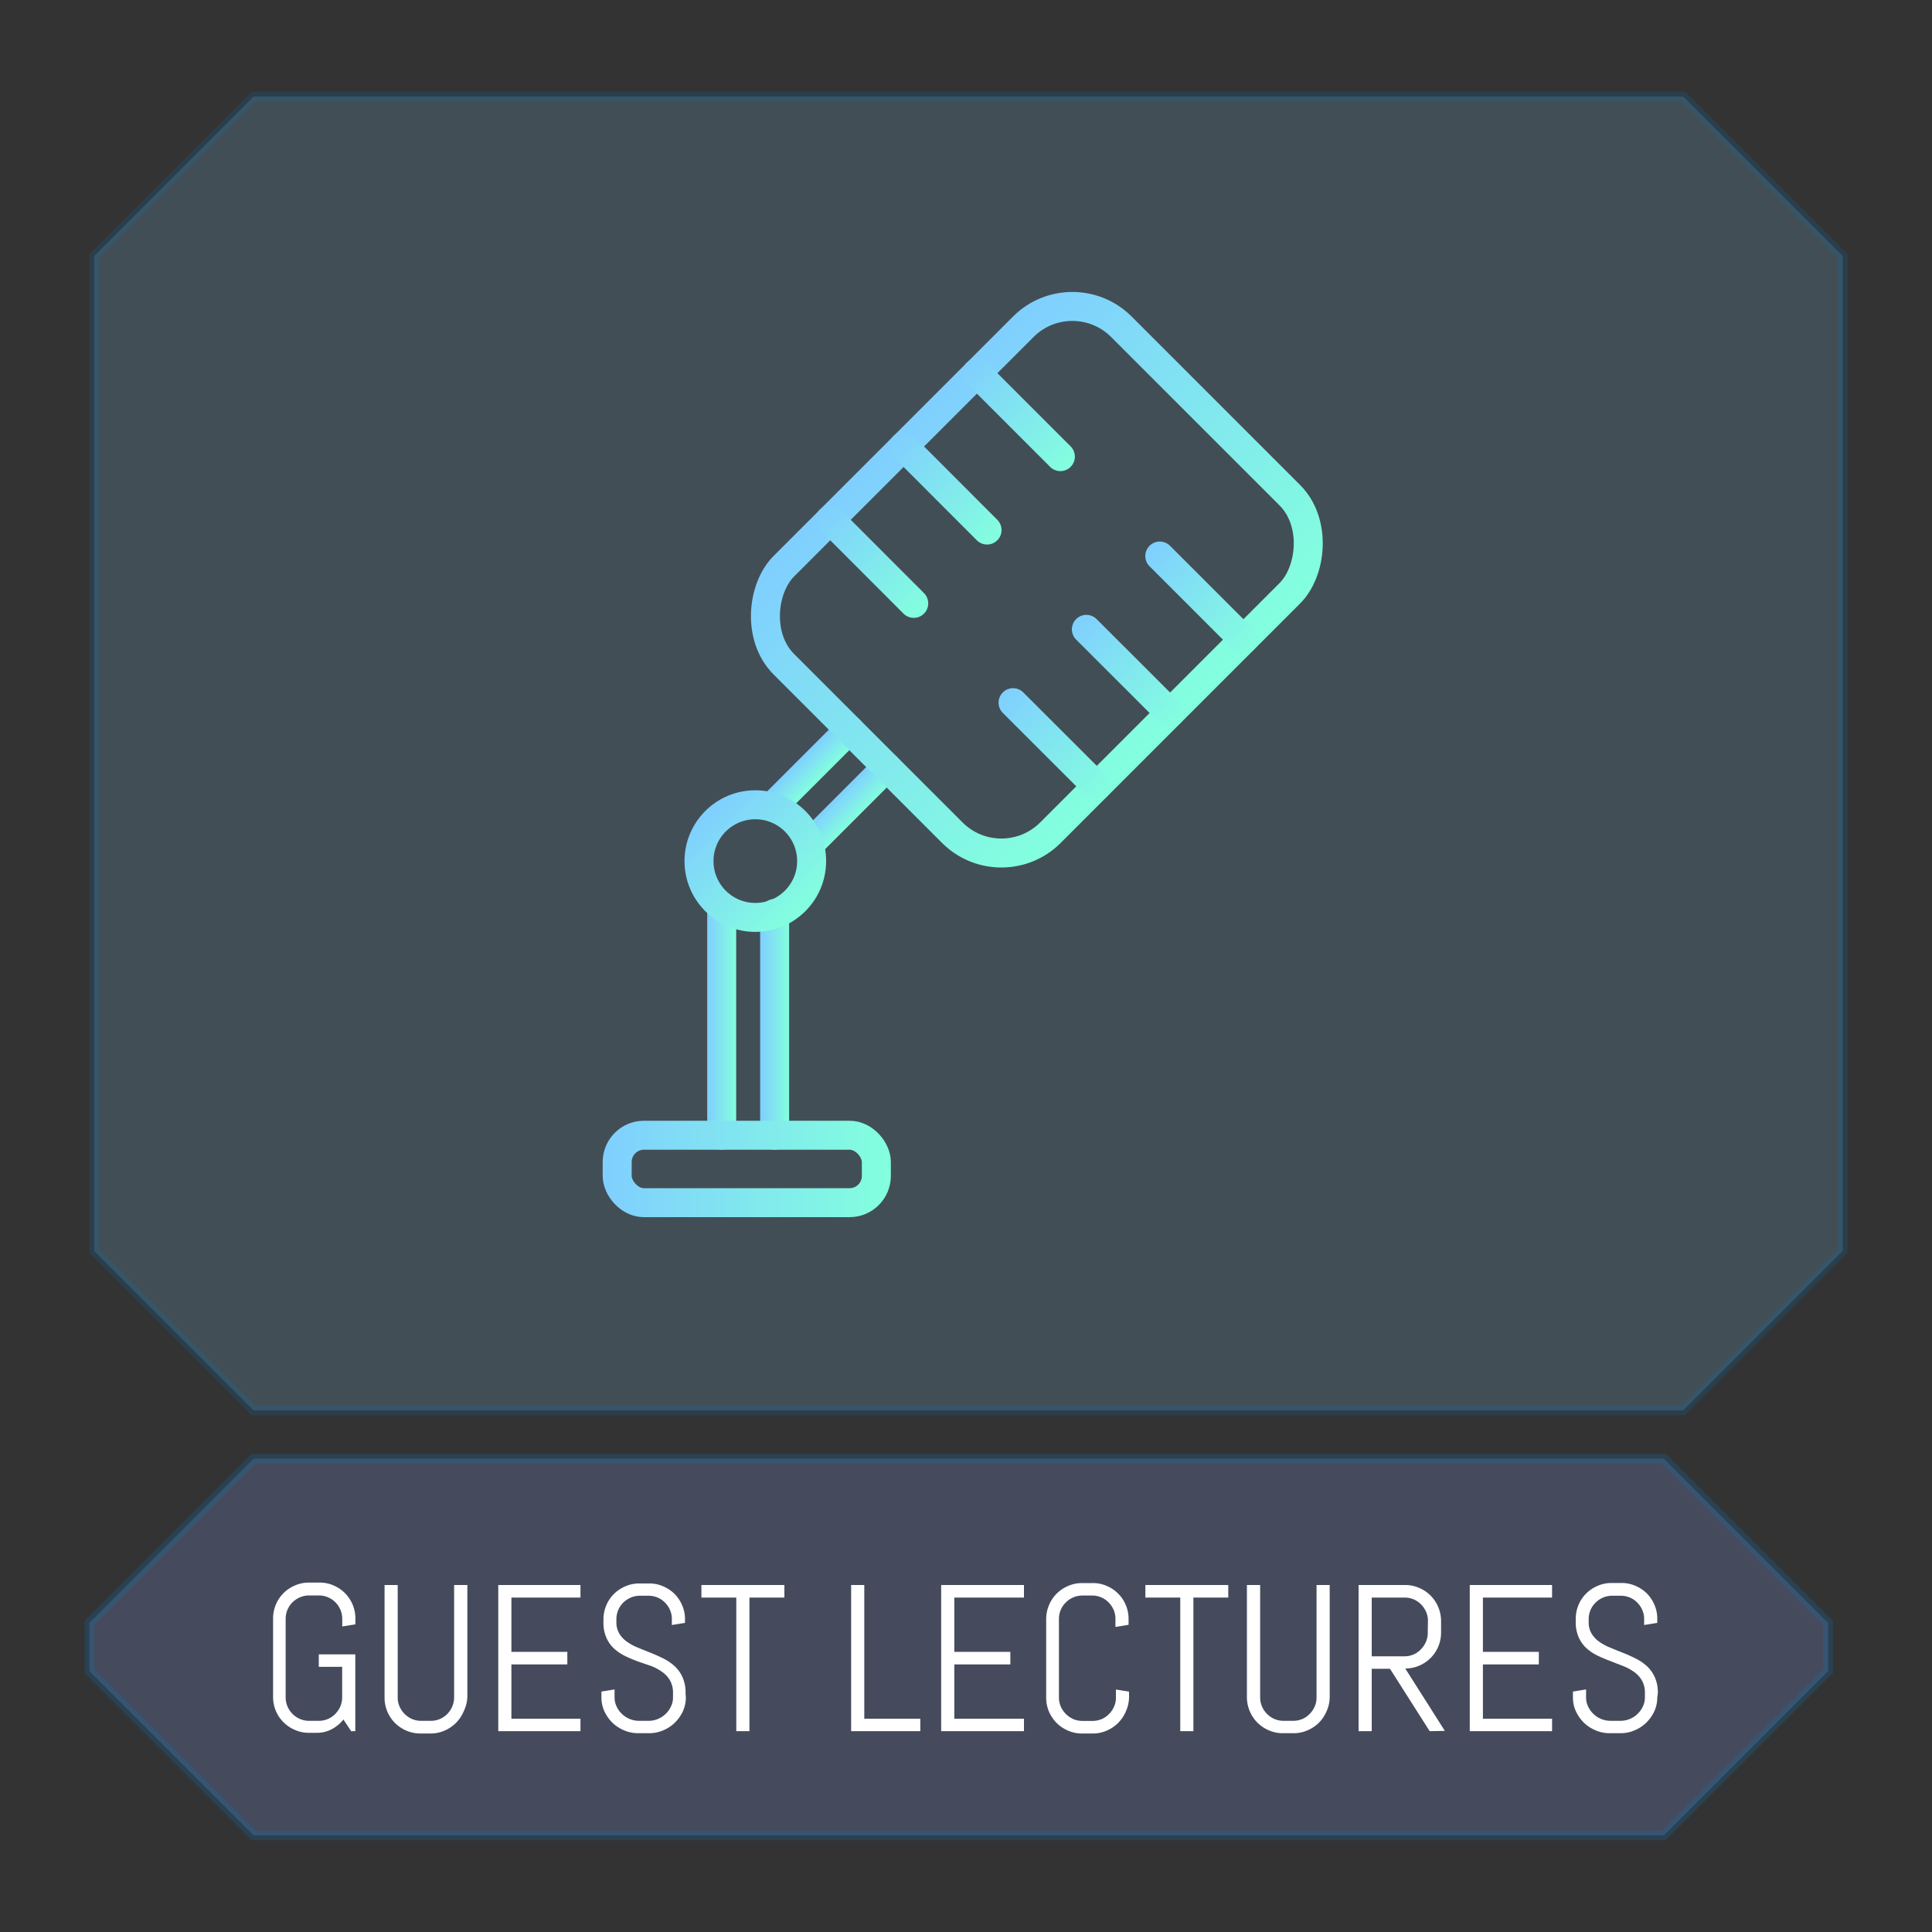 <svg xmlns="http://www.w3.org/2000/svg" xmlns:xlink="http://www.w3.org/1999/xlink" viewBox="0 0 200 200"><rect x="0" y="0" width="200" height="200" fill="#333333" stroke="none"/><defs><style>.cls-1{fill:#8dd6ff;opacity:0.17;}.cls-1,.cls-2{stroke:#007acc;stroke-miterlimit:10;}.cls-2{fill:#8faaff;opacity:0.2;}.cls-10,.cls-11,.cls-12,.cls-13,.cls-14,.cls-15,.cls-3,.cls-4,.cls-5,.cls-6,.cls-7,.cls-8,.cls-9{fill:none;stroke-linecap:round;stroke-linejoin:round;stroke-width:3px;}.cls-3{stroke:url(#linear-gradient);}.cls-4{stroke:url(#linear-gradient-2);}.cls-5{stroke:url(#linear-gradient-3);}.cls-6{stroke:url(#linear-gradient-4);}.cls-7{stroke:url(#linear-gradient-5);}.cls-8{stroke:url(#linear-gradient-6);}.cls-9{stroke:url(#linear-gradient-7);}.cls-10{stroke:url(#linear-gradient-8);}.cls-11{stroke:url(#linear-gradient-9);}.cls-12{stroke:url(#linear-gradient-10);}.cls-13{stroke:url(#linear-gradient-11);}.cls-14{stroke:url(#linear-gradient-12);}.cls-15{stroke:url(#linear-gradient-13);}.cls-16{fill:#fff;}</style><linearGradient id="linear-gradient" x1="-389.11" y1="-1300.26" x2="-386.11" y2="-1300.26" gradientTransform="translate(-561.37 1272.99) rotate(45)" gradientUnits="userSpaceOnUse"><stop offset="0" stop-color="#80cfff"/><stop offset="1" stop-color="#83ffde"/></linearGradient><linearGradient id="linear-gradient-2" x1="-383.64" y1="-1300.26" x2="-380.64" y2="-1300.26" xlink:href="#linear-gradient"/><linearGradient id="linear-gradient-3" x1="91.4" y1="116.06" x2="94.4" y2="116.06" gradientTransform="translate(-18.19 -10.02)" xlink:href="#linear-gradient"/><linearGradient id="linear-gradient-4" x1="96.88" y1="116.06" x2="99.88" y2="116.06" gradientTransform="translate(-18.19 -10.02)" xlink:href="#linear-gradient"/><linearGradient id="linear-gradient-5" x1="-405.88" y1="-1330.55" x2="-363.86" y2="-1330.55" gradientTransform="translate(492.2 1390.55)" xlink:href="#linear-gradient"/><linearGradient id="linear-gradient-6" x1="-405.88" y1="-1341.28" x2="-390.64" y2="-1341.28" xlink:href="#linear-gradient"/><linearGradient id="linear-gradient-7" x1="-405.88" y1="-1330.55" x2="-390.64" y2="-1330.55" xlink:href="#linear-gradient"/><linearGradient id="linear-gradient-8" x1="-405.88" y1="-1319.81" x2="-390.64" y2="-1319.81" xlink:href="#linear-gradient"/><linearGradient id="linear-gradient-9" x1="-379.1" y1="-1341.28" x2="-363.86" y2="-1341.28" xlink:href="#linear-gradient"/><linearGradient id="linear-gradient-10" x1="-379.1" y1="-1330.55" x2="-363.86" y2="-1330.55" xlink:href="#linear-gradient"/><linearGradient id="linear-gradient-11" x1="-379.1" y1="-1319.81" x2="-363.86" y2="-1319.81" xlink:href="#linear-gradient"/><linearGradient id="linear-gradient-12" x1="-392.2" y1="-1289.35" x2="-377.54" y2="-1289.35" xlink:href="#linear-gradient"/><linearGradient id="linear-gradient-13" x1="62.39" y1="121.01" x2="92.22" y2="121.01" gradientTransform="matrix(1, 0, 0, 1, 0, 0)" xlink:href="#linear-gradient"/></defs><title>GL_1</title><g id="Layer_2" data-name="Layer 2"><polygon class="cls-1" points="174.25 10 100.25 10 26.25 10 9.75 26.5 9.75 78 9.75 129.5 26.25 146 100.25 146 174.25 146 190.75 129.5 190.75 78 190.75 26.5 174.25 10"/><polygon class="cls-2" points="172.25 151 99.25 151 26.25 151 9.25 168 9.25 170.5 9.25 173 26.25 190 99.25 190 172.25 190 189.25 173 189.25 170.5 189.25 168 172.25 151"/><line class="cls-3" x1="87.92" y1="75.54" x2="80.03" y2="83.43"/><line class="cls-4" x1="91.79" y1="79.41" x2="83.9" y2="87.3"/><line class="cls-5" x1="74.71" y1="94.56" x2="74.71" y2="117.52"/><line class="cls-6" x1="80.19" y1="94.56" x2="80.19" y2="117.52"/><rect class="cls-7" x="87.82" y="35.3" width="39.02" height="49.41" rx="7.18" ry="7.18" transform="translate(73.87 -58.31) rotate(45)"/><line class="cls-8" x1="101.12" y1="38.62" x2="109.77" y2="47.27"/><line class="cls-9" x1="93.53" y1="46.21" x2="102.18" y2="54.87"/><line class="cls-10" x1="85.94" y1="53.8" x2="94.59" y2="62.46"/><line class="cls-11" x1="120.06" y1="57.56" x2="128.71" y2="66.21"/><line class="cls-12" x1="112.46" y1="65.15" x2="121.12" y2="73.8"/><line class="cls-13" x1="104.87" y1="72.74" x2="113.53" y2="81.39"/><circle class="cls-14" cx="78.19" cy="89.14" r="5.83"/><rect class="cls-15" x="63.89" y="117.52" width="26.83" height="6.98" rx="2.77" ry="2.77"/><path class="cls-16" d="M36.78,179.21h-.43l-.8-1.21a3.73,3.73,0,0,1-1.2,1,3.2,3.2,0,0,1-1.57.38H32a3.51,3.51,0,0,1-1.45-.29,3.75,3.75,0,0,1-1.19-.79,3.68,3.68,0,0,1-.8-1.18,3.72,3.72,0,0,1-.29-1.45v-8.13a3.67,3.67,0,0,1,.29-1.44,3.62,3.62,0,0,1,.8-1.19,3.75,3.75,0,0,1,1.19-.79,3.51,3.51,0,0,1,1.45-.29h1.07a3.51,3.51,0,0,1,1.45.29,3.82,3.82,0,0,1,1.18.79,3.78,3.78,0,0,1,.8,1.19,3.67,3.67,0,0,1,.29,1.44v.61l-1.36.22v-.83A2.42,2.42,0,0,0,33,165.16h-1a2.43,2.43,0,0,0-.94.19,2.6,2.6,0,0,0-.78.52,2.41,2.41,0,0,0-.71,1.71v8.13a2.41,2.41,0,0,0,.71,1.71,2.45,2.45,0,0,0,.78.53,2.43,2.43,0,0,0,.94.19h1a2.43,2.43,0,0,0,.94-.19,2.3,2.3,0,0,0,.77-.53,2.41,2.41,0,0,0,.71-1.71v-3.16H33v-1.29h3.78Z"/><path class="cls-16" d="M48,177.16a3.72,3.72,0,0,1-2,2,3.54,3.54,0,0,1-1.45.29H43.53a3.58,3.58,0,0,1-1.45-.29,3.69,3.69,0,0,1-2.27-3.42V164.08h1.36v11.63a2.26,2.26,0,0,0,.19.94,2.51,2.51,0,0,0,1.29,1.3,2.48,2.48,0,0,0,1,.19h.95a2.36,2.36,0,0,0,1.71-.72,2.46,2.46,0,0,0,.7-1.71V164.08h1.37v11.63A3.72,3.72,0,0,1,48,177.16Z"/><path class="cls-16" d="M51.58,179.21V164.08h8.51v1.3H52.94V171h5.79v1.3H52.94v5.62h7.15v1.29Z"/><path class="cls-16" d="M71,175.71a3.56,3.56,0,0,1-.31,1.45,4,4,0,0,1-.84,1.18,3.84,3.84,0,0,1-1.21.79,3.63,3.63,0,0,1-1.46.29H66.08a3.63,3.63,0,0,1-1.46-.29,4,4,0,0,1-1.22-.79,4.12,4.12,0,0,1-.83-1.18,3.4,3.4,0,0,1-.31-1.45v-.6l1.36-.22v.82a2.12,2.12,0,0,0,.21.94,2.36,2.36,0,0,0,.55.77,2.47,2.47,0,0,0,.81.53,2.61,2.61,0,0,0,1,.19h.95a2.55,2.55,0,0,0,1.77-.72,2.51,2.51,0,0,0,.55-.77,2.12,2.12,0,0,0,.21-.94v-.45a2.53,2.53,0,0,0-.31-1.3,2.72,2.72,0,0,0-.81-.88,5,5,0,0,0-1.15-.62L66.05,172c-.45-.17-.89-.35-1.32-.56a4.93,4.93,0,0,1-1.14-.76,3.33,3.33,0,0,1-.81-1.13,3.79,3.79,0,0,1-.31-1.63v-.29a3.67,3.67,0,0,1,.29-1.44,3.62,3.62,0,0,1,.8-1.19,3.75,3.75,0,0,1,1.19-.79,3.51,3.51,0,0,1,1.45-.29h1a3.5,3.5,0,0,1,1.44.29,3.86,3.86,0,0,1,1.19.79,3.75,3.75,0,0,1,.79,1.19,3.5,3.5,0,0,1,.29,1.44V168l-1.36.22v-.61a2.26,2.26,0,0,0-.19-.94,2.43,2.43,0,0,0-.52-.77,2.39,2.39,0,0,0-.76-.52,2.48,2.48,0,0,0-1-.19h-.84a2.43,2.43,0,0,0-.94.19,2.6,2.6,0,0,0-.78.52,2.41,2.41,0,0,0-.71,1.71v.29a2.23,2.23,0,0,0,.31,1.22,2.73,2.73,0,0,0,.81.85,5.45,5.45,0,0,0,1.15.61c.42.18.86.35,1.31.53s.89.38,1.31.59a5.21,5.21,0,0,1,1.15.79,3.52,3.52,0,0,1,.81,1.15,3.89,3.89,0,0,1,.31,1.65Z"/><path class="cls-16" d="M77.58,165.38v13.83H76.22V165.38H72.61v-1.3H81.2v1.3Z"/><path class="cls-16" d="M88.11,179.21V164.08h1.36v13.84h5.8v1.29Z"/><path class="cls-16" d="M97.43,179.21V164.08H106v1.3H98.79V171h5.8v1.3h-5.8v5.62H106v1.29Z"/><path class="cls-16" d="M116.55,177.16a3.72,3.72,0,0,1-2,2,3.5,3.5,0,0,1-1.44.29h-1.08a3.51,3.51,0,0,1-1.45-.29,3.75,3.75,0,0,1-1.19-.79,3.85,3.85,0,0,1-.8-1.18,3.72,3.72,0,0,1-.29-1.45v-8.13a3.67,3.67,0,0,1,.29-1.44,3.67,3.67,0,0,1,2-2,3.51,3.51,0,0,1,1.45-.29h1.08a3.5,3.5,0,0,1,1.44.29,3.71,3.71,0,0,1,1.18.79,3.62,3.62,0,0,1,.8,1.19,3.67,3.67,0,0,1,.29,1.44v.61l-1.36.22v-.83a2.26,2.26,0,0,0-.19-.94,2.43,2.43,0,0,0-.52-.77,2.36,2.36,0,0,0-1.71-.71h-1a2.41,2.41,0,0,0-1.71.71,2.3,2.3,0,0,0-.53.77,2.43,2.43,0,0,0-.19.94v8.13a2.43,2.43,0,0,0,.19.94,2.57,2.57,0,0,0,1.3,1.3,2.43,2.43,0,0,0,.94.19h1a2.52,2.52,0,0,0,1-.19,2.37,2.37,0,0,0,.76-.53,2.43,2.43,0,0,0,.52-.77,2.26,2.26,0,0,0,.19-.94v-.82l1.36.22v.6A3.72,3.72,0,0,1,116.55,177.16Z"/><path class="cls-16" d="M123.54,165.38v13.83h-1.36V165.38h-3.61v-1.3h8.58v1.3Z"/><path class="cls-16" d="M137.32,177.16a3.82,3.82,0,0,1-.79,1.18,3.86,3.86,0,0,1-1.19.79,3.5,3.5,0,0,1-1.44.29h-1.08a3.54,3.54,0,0,1-1.45-.29,3.69,3.69,0,0,1-2-2,3.72,3.72,0,0,1-.29-1.45V164.08h1.37v11.63a2.41,2.41,0,0,0,.71,1.71,2.41,2.41,0,0,0,.77.53,2.47,2.47,0,0,0,.94.19h1a2.48,2.48,0,0,0,.95-.19,2.26,2.26,0,0,0,.76-.53,2.43,2.43,0,0,0,.52-.77,2.26,2.26,0,0,0,.19-.94V164.08h1.36v11.63A3.54,3.54,0,0,1,137.32,177.16Z"/><path class="cls-16" d="M148,179.21l-4.11-6.46H142v6.46h-1.36V164.08h4.81a3.5,3.5,0,0,1,1.44.29,3.69,3.69,0,0,1,2,2,3.75,3.75,0,0,1,.29,1.45V169a3.7,3.7,0,0,1-2.27,3.43,3.5,3.5,0,0,1-1.44.29l4.1,6.46Zm-.18-11.41a2.29,2.29,0,0,0-.19-.94,2.55,2.55,0,0,0-.52-.77,2.36,2.36,0,0,0-1.71-.71H142v6.08h3.38a2.32,2.32,0,0,0,1.71-.72,2.55,2.55,0,0,0,.52-.77,2.26,2.26,0,0,0,.19-.94Z"/><path class="cls-16" d="M152.15,179.21V164.08h8.52v1.3h-7.16V171h5.79v1.3h-5.79v5.62h7.16v1.29Z"/><path class="cls-16" d="M171.56,175.71a3.4,3.4,0,0,1-.31,1.45,4,4,0,0,1-.84,1.18,3.84,3.84,0,0,1-1.21.79,3.63,3.63,0,0,1-1.46.29h-1.09a3.63,3.63,0,0,1-1.46-.29,4,4,0,0,1-1.22-.79,4.12,4.12,0,0,1-.83-1.18,3.4,3.4,0,0,1-.31-1.45v-.6l1.36-.22v.82a2.12,2.12,0,0,0,.21.94,2.36,2.36,0,0,0,.55.77,2.47,2.47,0,0,0,.81.53,2.61,2.61,0,0,0,1,.19h.95a2.57,2.57,0,0,0,1-.19,2.47,2.47,0,0,0,.81-.53,2.51,2.51,0,0,0,.55-.77,2.12,2.12,0,0,0,.21-.94v-.45a2.53,2.53,0,0,0-.31-1.3,2.72,2.72,0,0,0-.81-.88,5,5,0,0,0-1.15-.62l-1.31-.51c-.45-.17-.89-.35-1.32-.56a4.93,4.93,0,0,1-1.14-.76,3.33,3.33,0,0,1-.81-1.13,3.79,3.79,0,0,1-.31-1.63v-.29a3.67,3.67,0,0,1,.29-1.44,3.62,3.62,0,0,1,.8-1.19,3.75,3.75,0,0,1,1.19-.79,3.51,3.51,0,0,1,1.45-.29h1a3.5,3.5,0,0,1,1.44.29,3.86,3.86,0,0,1,1.19.79,3.75,3.75,0,0,1,.79,1.19,3.5,3.5,0,0,1,.29,1.44V168l-1.36.22v-.61a2.26,2.26,0,0,0-.19-.94,2.43,2.43,0,0,0-.52-.77,2.39,2.39,0,0,0-.76-.52,2.48,2.48,0,0,0-1-.19h-.84a2.41,2.41,0,0,0-1.71.71,2.3,2.3,0,0,0-.53.77,2.43,2.43,0,0,0-.19.94v.29a2.23,2.23,0,0,0,.31,1.22,2.73,2.73,0,0,0,.81.85,5.45,5.45,0,0,0,1.15.61c.42.18.86.35,1.31.53s.89.38,1.31.59a5.21,5.21,0,0,1,1.15.79,3.52,3.52,0,0,1,.81,1.15,3.89,3.89,0,0,1,.31,1.65Z"/></g></svg>